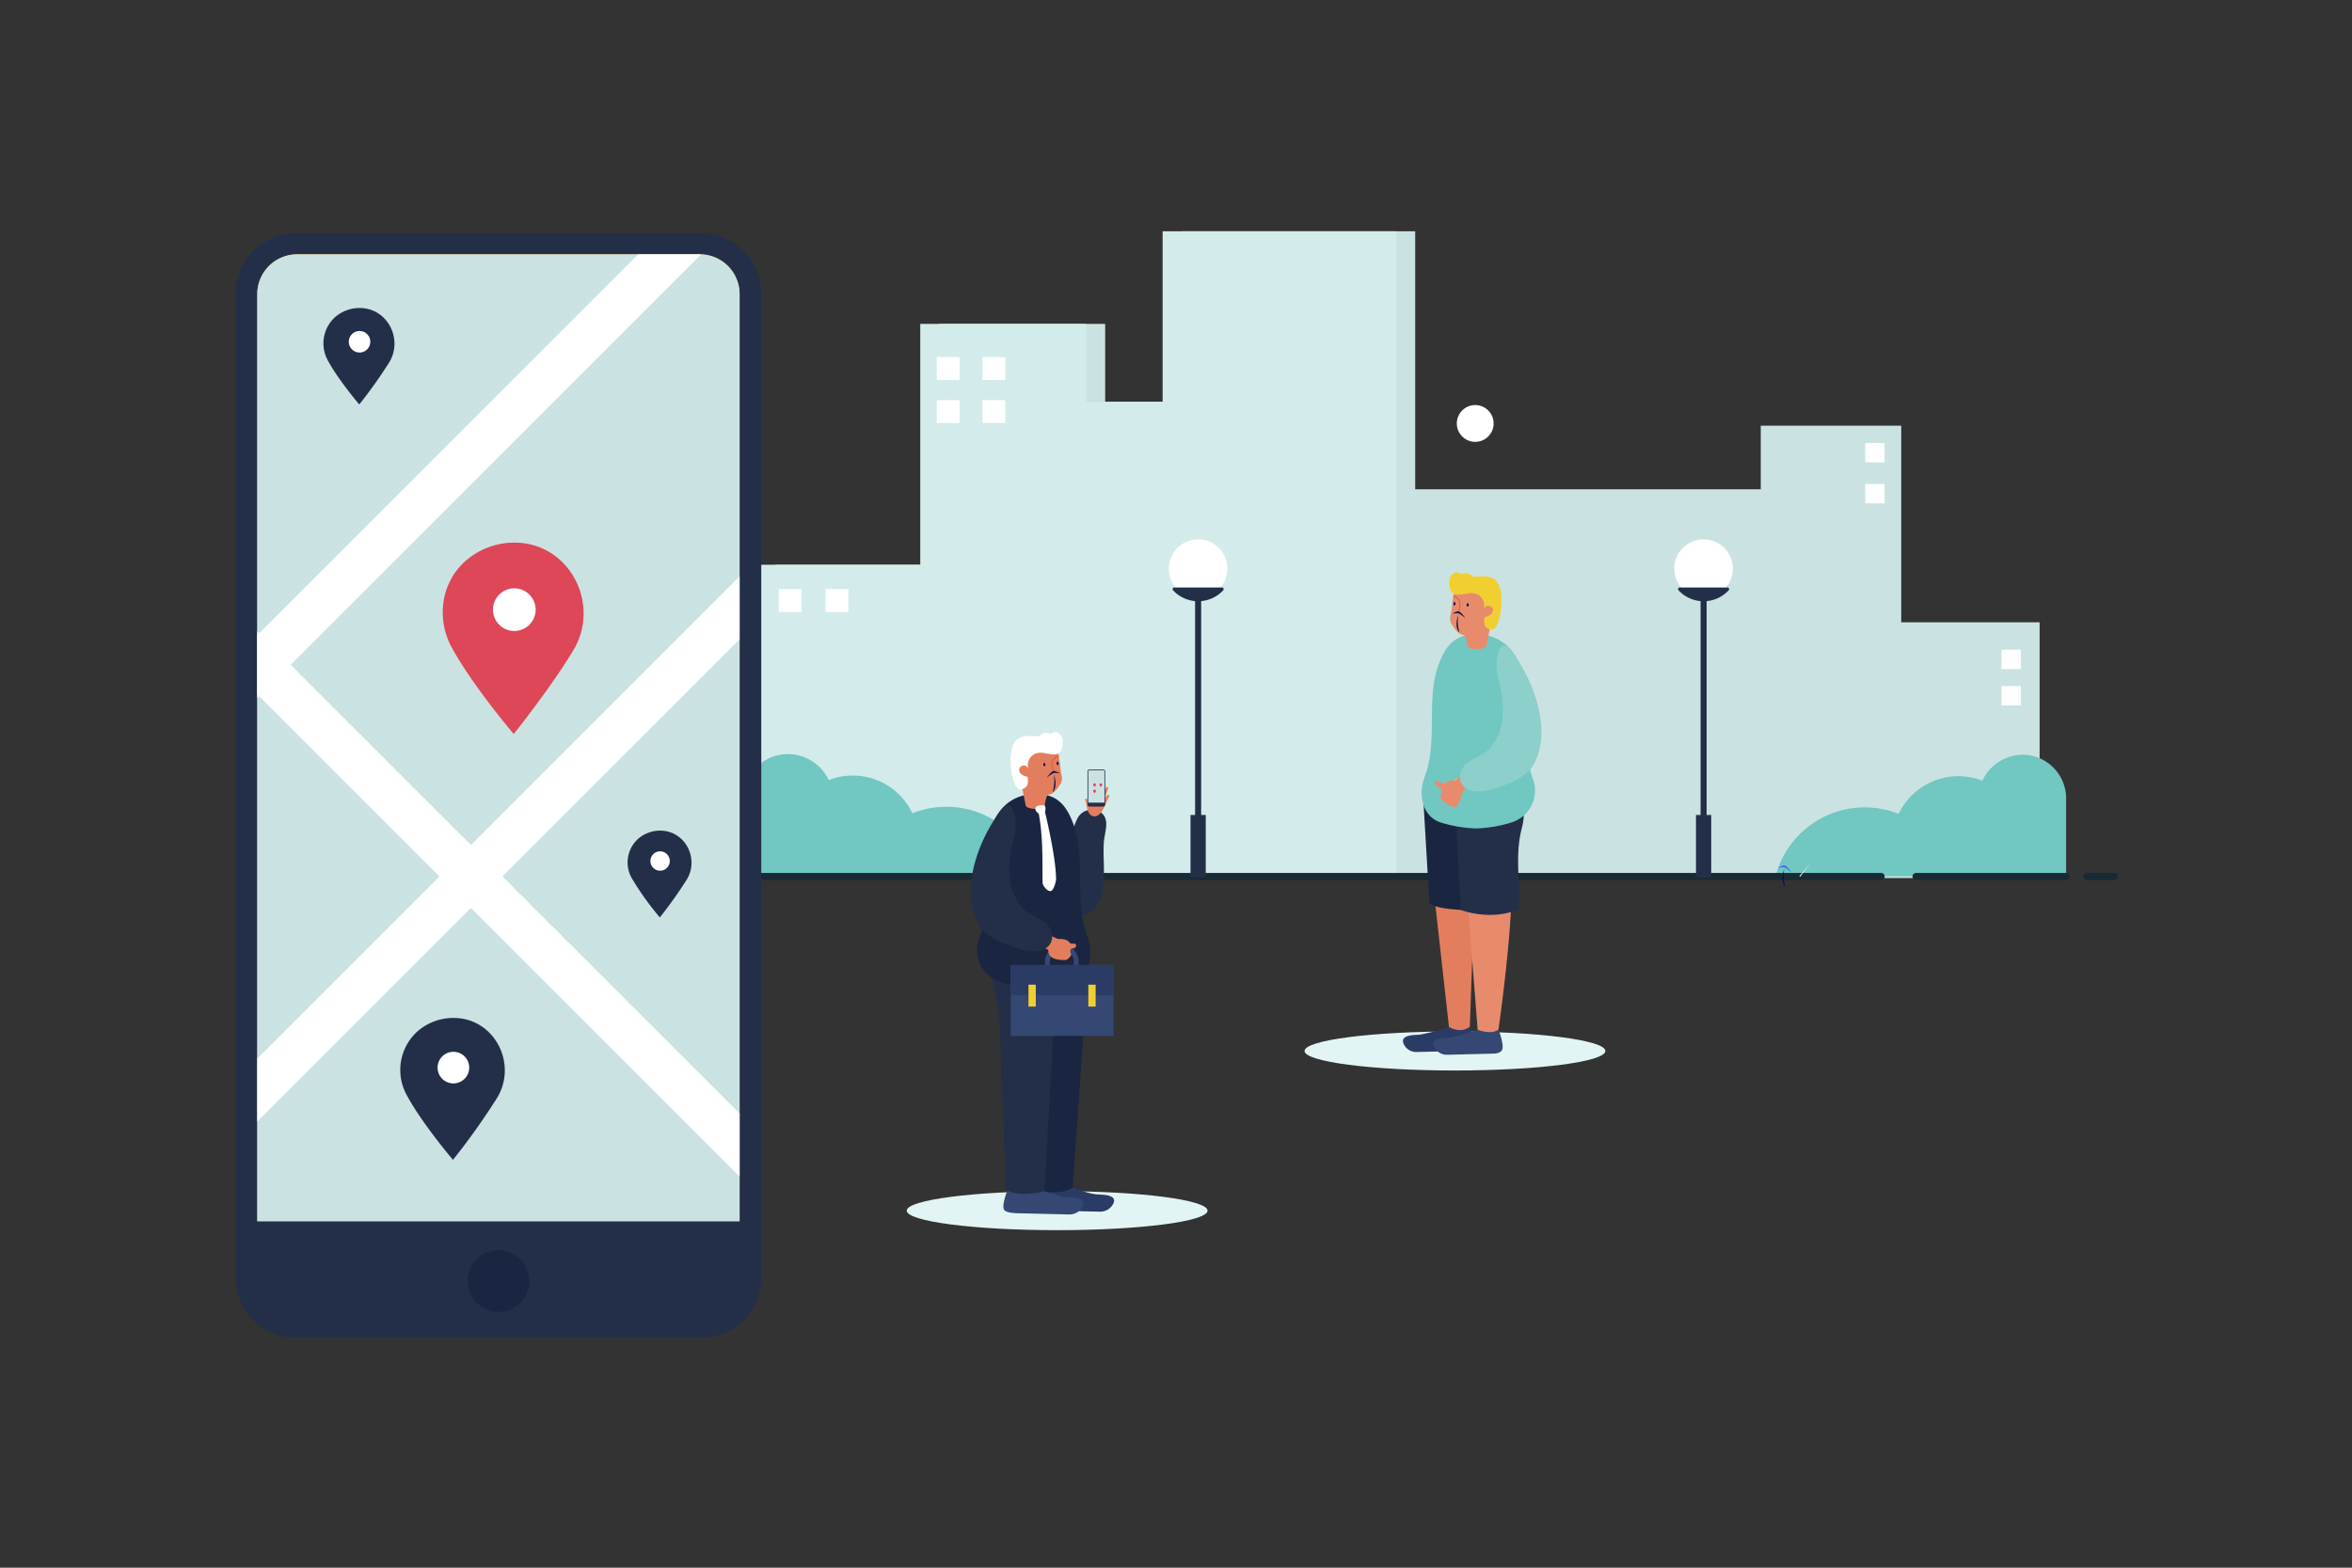 <svg xmlns="http://www.w3.org/2000/svg" width="634.626" height="423.084" viewBox="0 0 634.626 423.084">
    <rect x="0" y="0" width="634.626" height="423.084" fill="#333333" stroke="none"/>
    <defs>
        <clipPath id="clip-path">
            <path id="path50" d="M0-666.665h634.626v423.084H0z" transform="translate(0 666.665)"/>
        </clipPath>
        <style>
            .cls-2{fill:#cbe2e2}.cls-3{fill:#fff}.cls-6{fill:#71c7c2}.cls-7{fill:transparent;stroke:#192a34;stroke-linecap:round;stroke-linejoin:round;stroke-miterlimit:10;stroke-width:1.933px}.cls-8{fill:#232f49}.cls-10{fill:#1a2641}.cls-11{fill:#dd4757}.cls-12{fill:#e2f4f4}.cls-13{fill:#e27e5e}.cls-14{fill:#2a3c65}.cls-15{fill:#344873}.cls-16{fill:#df6041}.cls-17{fill:#09104f}.cls-18{fill:#f2cf31}.cls-19{fill:#e88b6d}
        </style>
    </defs>
    <g id="g10" transform="translate(0 666.665)">
        <path id="path12" fill="none" d="M0-243.581h633.93v-423.084H0z"/>
        <g id="g14" transform="translate(354.641 -551.783)">
            <path id="path16" d="M-69.35-9.883v-17.165h37.9v53.06H5.889v69.021h-195.7V-9.883z" class="cls-2" transform="translate(189.806 27.048)"/>
        </g>
        <path id="path18" d="M798.251-455.611h-5.225v-5.225h5.225z" class="cls-3" transform="translate(-289.749 -75.204)"/>
        <path id="path20" d="M798.251-473.056h-5.225v-5.225h5.225z" class="cls-3" transform="translate(-289.749 -68.83)"/>
        <path id="path22" d="M856.212-385.157h-5.225v-5.225h5.225z" class="cls-3" transform="translate(-310.927 -100.946)"/>
        <path id="path24" d="M856.212-369.678h-5.225v-5.222h5.225z" class="cls-3" transform="translate(-310.927 -106.602)"/>
        <g id="g26" transform="translate(209.226 -604.244)">
            <path id="path28" d="M-63.073 0v46.015h-20.575V24.987h-44.818v65h-44.16v84.553H0V0z" class="cls-2" transform="translate(172.626)"/>
        </g>
        <g id="g30" transform="translate(204.152 -604.244)">
            <path id="path32" fill="#d3ebeb" d="M-63.072 0v46.015h-20.576V24.987h-44.818v65h-44.159v84.553H0V0z" transform="translate(172.625)"/>
        </g>
        <path id="path34" d="M404.459-508.625h-6.179v-6.175h6.179z" class="cls-3" transform="translate(-145.52 -55.486)"/>
        <path id="path36" d="M404.459-490.322h-6.179v-6.178h6.179z" class="cls-3" transform="translate(-145.52 -62.173)"/>
        <path id="path38" d="M423.9-508.625h-6.179v-6.175h6.179z" class="cls-3" transform="translate(-152.623 -55.486)"/>
        <path id="path40" d="M423.9-490.322h-6.179v-6.178h6.179z" class="cls-3" transform="translate(-152.623 -62.173)"/>
        <path id="path42" d="M337.277-410.018H331.1v-6.182h6.18z" class="cls-3" transform="translate(-120.974 -91.514)"/>
        <path id="path44" d="M357.14-410.018h-6.179v-6.182h6.179z" class="cls-3" transform="translate(-128.232 -91.514)"/>
        <g id="g46" transform="translate(0 -666.665)">
            <g id="g48" clip-path="url(#clip-path)">
                <g id="g54" transform="translate(479.09 203.686)">
                    <path id="path56" d="M-45.136-6.876a11.82 11.82 0 0 0-10.795-11.917q-.4-.027-.812-.027a12.14 12.14 0 0 0-11 7.012 17.772 17.772 0 0 0-6.482-1.232A17.832 17.832 0 0 0-90.32-2.861a24.786 24.786 0 0 0-9.163-1.751 24.865 24.865 0 0 0-24.052 18.589h78.4z" class="cls-6" transform="translate(123.536 18.82)"/>
                </g>
                <g id="g58" transform="translate(200.429 203.522)">
                    <path id="path60" d="M0-18.882h78.975a24.865 24.865 0 0 0-24.052-18.589 24.781 24.781 0 0 0-9.161 1.751A17.833 17.833 0 0 0 29.664-45.9a17.769 17.769 0 0 0-6.482 1.232 12.14 12.14 0 0 0-11-7.012A12.149 12.149 0 0 0 .035-39.529a12.186 12.186 0 0 0 .085 1.381H0z" class="cls-6" transform="translate(0 51.679)"/>
                </g>
                <g id="g62" transform="translate(151.277 236.554)">
                    <path id="path64" d="M0 0h356.3" class="cls-7"/>
                </g>
                <g id="g66" transform="translate(517.002 236.554)">
                    <path id="path68" d="M0 0h40.4" class="cls-7"/>
                </g>
                <g id="g70" transform="translate(563.121 236.554)">
                    <path id="path72" d="M0 0h7.406" class="cls-7"/>
                </g>
                <g id="g74" transform="translate(135.455 236.554)">
                    <path id="path76" d="M0 0h7.406" class="cls-7"/>
                </g>
                <g id="g78" transform="translate(451.767 145.553)">
                    <path id="path80" d="M0-4.551a7.905 7.905 0 0 1 7.9-7.9 7.9 7.9 0 0 1 7.9 7.9 7.9 7.9 0 0 1-7.9 7.9 7.9 7.9 0 0 1-7.9-7.9" class="cls-3" transform="translate(0 12.456)"/>
                </g>
                <g id="g82" transform="translate(452.785 158.55)">
                    <path id="path84" d="M-.259 0a.452.452 0 0 0-.33.758A9.218 9.218 0 0 0 6.177 3.71 9.217 9.217 0 0 0 12.943.758a.452.452 0 0 0-.33-.758z" class="cls-8" transform="translate(.71)"/>
                </g>
                <path id="path86" d="M724.664-342.321h-1.635v-70.047h1.635z" class="cls-8" transform="translate(-264.174 573.752)"/>
                <path id="path88" d="M725.189-303.224h-4.112v-16.868h4.112z" class="cls-8" transform="translate(-263.461 540.037)"/>
                <g id="g90" transform="translate(315.379 145.553)">
                    <path id="path92" d="M0-4.551a7.905 7.905 0 0 1 7.9-7.9 7.9 7.9 0 0 1 7.9 7.9 7.9 7.9 0 0 1-7.9 7.9 7.9 7.9 0 0 1-7.9-7.9" class="cls-3" transform="translate(0 12.456)"/>
                </g>
                <g id="g94" transform="translate(316.397 158.55)">
                    <path id="path96" d="M-.259 0a.451.451 0 0 0-.329.758A9.215 9.215 0 0 0 6.177 3.71 9.219 9.219 0 0 0 12.944.758a.452.452 0 0 0-.33-.758z" class="cls-8" transform="translate(.709)"/>
                </g>
                <path id="path98" d="M509.754-342.321h-1.635v-70.047h1.635z" class="cls-8" transform="translate(-185.652 573.752)"/>
                <path id="path100" d="M510.279-303.224h-4.112v-16.868h4.112z" class="cls-8" transform="translate(-184.939 540.037)"/>
                <g id="g106" transform="translate(393.086 109.321)">
                    <path id="path108" d="M-5.715-2.858a4.963 4.963 0 0 0-4.964-4.964 4.964 4.964 0 0 0-4.964 4.964 4.964 4.964 0 0 0 4.964 4.964 4.963 4.963 0 0 0 4.964-4.964" class="cls-3" transform="translate(15.643 7.821)"/>
                </g>
                <g id="g110" transform="translate(63.571 62.969)">
                    <path id="path112" d="M-81.659-162.252V-427.8a16.277 16.277 0 0 0-16.277-16.277H-207.22A16.278 16.278 0 0 0-223.5-427.8v265.545a16.277 16.277 0 0 0 16.277 16.277h109.287a16.277 16.277 0 0 0 16.277-16.277" class="cls-8" transform="translate(223.497 444.074)"/>
                </g>
                <g id="g114" transform="translate(69.423 68.646)">
                    <path id="path116" fill="#eec441" d="M0-150.227h130.133v-250.194a10.742 10.742 0 0 0-10.742-10.742H10.742A10.742 10.742 0 0 0 0-400.421z" transform="translate(0 411.163)"/>
                </g>
                <g id="g118" transform="translate(69.423 68.646)">
                    <path id="path120" d="M0-150.227h130.133v-250.194a10.742 10.742 0 0 0-10.742-10.742H10.742A10.742 10.742 0 0 0 0-400.421z" class="cls-2" transform="translate(0 411.163)"/>
                </g>
                <g id="g122" transform="translate(69.423 68.665)">
                    <path id="path124" d="M-59.162 0l-102.76 102.76v16.992l95.036-95.036L-42.17 0z" class="cls-3" transform="translate(161.922)"/>
                </g>
                <g id="g126" transform="translate(69.423 155.556)">
                    <path id="path128" d="M-74.921 0v16.992l-35.1 35.1-95.037 95.036v-16.996L-74.921 0" class="cls-3" transform="translate(205.054)"/>
                </g>
                <g id="g130" transform="translate(69.423 170.4)">
                    <path id="path132" d="M0 0v16.991l35.1 35.1 95.036 95.036v-16.995L0 0" class="cls-3"/>
                </g>
                <g id="g134" transform="translate(126.161 337.385)">
                    <path id="path136" d="M-9.591-4.8a8.329 8.329 0 0 0-8.329-8.329A8.329 8.329 0 0 0-26.249-4.8a8.329 8.329 0 0 0 8.33 8.329A8.329 8.329 0 0 0-9.591-4.8" class="cls-10" transform="translate(26.249 13.124)"/>
                </g>
                <g id="g138" transform="translate(87.284 83.12)">
                    <path id="path140" d="M-.682-8.162a9.545 9.545 0 0 1 1.9-11.666 10.018 10.018 0 0 1 6.65-2.512q.347 0 .688.024c7.058.477 10.987 8.494 7.367 14.57A128.306 128.306 0 0 1 7.789 3.7S2.11-2.975-.682-8.162" class="cls-8" transform="translate(1.865 22.34)"/>
                </g>
                <g id="g142" transform="translate(94.117 89.335)">
                    <path id="path144" d="M-3.339-1.67a2.9 2.9 0 0 0-2.9-2.9 2.9 2.9 0 0 0-2.9 2.9 2.9 2.9 0 0 0 2.9 2.9 2.9 2.9 0 0 0 2.9-2.9" class="cls-3" transform="translate(9.139 4.569)"/>
                </g>
                <g id="g146" transform="translate(119.459 146.447)">
                    <path id="path148" d="M-1.352-16.2c-4.134-7.682-2.771-17.377 3.771-23.147a19.876 19.876 0 0 1 13.193-4.984q.689 0 1.367.046c14 .947 21.8 16.854 14.617 28.912-5.867 9.843-16.139 22.7-16.139 22.7S4.187-5.9-1.352-16.2" class="cls-11" transform="translate(3.701 44.327)"/>
                </g>
                <g id="g150" transform="translate(133.018 158.777)">
                    <path id="path152" d="M-6.625-3.313a5.754 5.754 0 0 0-5.754-5.754 5.754 5.754 0 0 0-5.754 5.754 5.754 5.754 0 0 0 5.754 5.754 5.754 5.754 0 0 0 5.754-5.754" class="cls-3" transform="translate(18.133 9.067)"/>
                </g>
                <g id="g154" transform="translate(169.352 224.169)">
                    <path id="path156" d="M-.613-7.343A8.585 8.585 0 0 1 1.1-17.837 9.011 9.011 0 0 1 7.079-20.1c.208 0 .415.008.619.021 6.349.429 9.885 7.641 6.626 13.108A115.305 115.305 0 0 1 7.007 3.326 78.006 78.006 0 0 1-.613-7.343" class="cls-8" transform="translate(1.678 20.097)"/>
                </g>
                <g id="g158" transform="translate(175.5 229.76)">
                    <path id="path160" d="M-3-1.5a2.608 2.608 0 0 0-2.613-2.611A2.608 2.608 0 0 0-8.221-1.5a2.608 2.608 0 0 0 2.608 2.607A2.608 2.608 0 0 0-3-1.5" class="cls-3" transform="translate(8.221 4.111)"/>
                </g>
                <g id="g162" transform="translate(108.02 274.716)">
                    <path id="path164" d="M-1-12.007a14.041 14.041 0 0 1 2.8-17.161 14.735 14.735 0 0 1 9.781-3.694q.512 0 1.014.034c10.382.7 16.164 12.5 10.836 21.434A188.478 188.478 0 0 1 11.459 5.438S3.1-4.375-1-12.007" class="cls-8" transform="translate(2.744 32.863)"/>
                </g>
                <g id="g166" transform="translate(118.072 283.857)">
                    <path id="path168" d="M-4.912-2.456a4.266 4.266 0 0 0-4.266-4.265 4.266 4.266 0 0 0-4.266 4.266 4.266 4.266 0 0 0 4.266 4.266 4.266 4.266 0 0 0 4.266-4.267" class="cls-3" transform="translate(13.444 6.721)"/>
                </g>
                <g id="g170" transform="translate(244.655 321.459)">
                    <path id="path172" d="M-46.732-3.033c0 2.909-18.171 5.268-40.586 5.268S-127.9-.124-127.9-3.033-109.733-8.3-87.318-8.3s40.586 2.359 40.586 5.268" class="cls-12" transform="translate(127.904 8.301)"/>
                </g>
                <g id="g174" transform="translate(286.66 218.555)">
                    <path id="path176" d="M-6.115-.512a3.549 3.549 0 0 0-1.757-.809 4.32 4.32 0 0 0-4.913 2.452A29.951 29.951 0 0 0-14.8 7.065a54.877 54.877 0 0 0-1.717 8.635 16.537 16.537 0 0 0 .394 7.351c1.262 3.538 4.694 5.239 7.473 2.792 4.6-4.055 2.609-13.036 3.115-18.725.222-2.5 1.59-5.762-.58-7.626" class="cls-8" transform="translate(16.737 1.402)"/>
                </g>
                <g id="g178" transform="translate(292.678 211.274)">
                    <path id="path180" d="M-3.532-1.9c-.3.289-.8.985-1.092 1.274a11.815 11.815 0 0 0 1.3-3.188.3.3 0 0 0-.548-.149c-.619.857-1.047 1.735-1.665 2.591.345-1.118.674-2.241.959-3.377a.3.3 0 0 0-.538-.227 18.861 18.861 0 0 0-1.566 3.32A27.615 27.615 0 0 0-6.44-4.97c.007-.26-.457-.3-.537-.07-.417 1.157-.707 3.528-1.248 5.264-.338-.674-.889-1.54-1.442-.879.654.377.277 3.6 2 4.372 1.373.616 2.427-.808 2.967-1.79C-4.075.8-3.67-.4-3.07-1.54a.3.3 0 0 0-.462-.36" class="cls-13" transform="translate(9.667 5.19)"/>
                </g>
                <g id="g182" transform="translate(279.004 320.032)">
                    <path id="path184" d="M-12.086-1.73c-1.229-.74-3.115-.568-4.478-.751-2.32-.311-4.7-1.362-6.944-2.029 0 0-8.25-.425-8.371-.107-.368.97-1.688 4.533-1.009 5.6.636 1 4.153.943 4.153.943l13.365.311A3.968 3.968 0 0 0-11.733.161c.364-.7.426-1.422-.353-1.891" class="cls-14" transform="translate(33.079 4.734)"/>
                </g>
                <g id="g186" transform="translate(278.992 257.438)">
                    <path id="path188" d="M0 0h14.87l-4.409 63.122C6.829 65.555 0 63.564 0 63.564z" class="cls-10"/>
                </g>
                <g id="g190" transform="translate(270.74 320.779)">
                    <path id="path192" d="M-12.086-1.73c-1.229-.74-3.115-.568-4.479-.751-2.319-.311-4.7-1.362-6.944-2.029 0 0-8.249-.425-8.37-.107-.369.969-1.689 4.533-1.009 5.6.636 1 4.153.943 4.153.943l13.365.312A3.968 3.968 0 0 0-11.733.161c.363-.7.426-1.421-.353-1.89" class="cls-15" transform="translate(33.079 4.734)"/>
                </g>
                <g id="g194" transform="translate(267.246 256.917)">
                    <path id="path196" d="M-10.412-.55L-28.4-1.505a29.049 29.049 0 0 0 .863 9.757c1.888 7.309 1.585 14.172 1.923 21.714.588 13.122 1.221 32.606 1.221 32.606 3.633 2.434 10.46.443 10.46.443z" class="cls-8" transform="translate(28.497 1.505)"/>
                </g>
                <g id="g198" transform="translate(263.623 214.279)">
                    <path id="path200" d="M-14.592-29.259c5.075-1.576 6.277-7.436 4.467-12.271-3.688-9.853-.353-20.655-3.687-30.083-1.838-5.2-4.387-8.452-10.081-8.468h-.245c-5.694.016-9.847 3.278-11.685 8.476-3.334 9.428.141 20.713-3.546 30.566a9.04 9.04 0 0 0 5.93 11.78l.11.034a35.95 35.95 0 0 0 9.3 1.537H-24a35.95 35.95 0 0 0 9.3-1.537l.11-.034" class="cls-10" transform="translate(39.937 80.081)"/>
                </g>
                <g id="g202" transform="translate(274.478 200.385)">
                    <path id="path204" d="M-.241-.66c1.334-.94 4.833-1.134 7.318-1.145A3.328 3.328 0 0 1 10.339.8c.462 2.067.655 5.016.936 6.082a3.041 3.041 0 0 1-.487 2.8c-.788 1.265-1.721 2.491-3.338 2.67a11.157 11.157 0 0 0-.687 2.748c-.213 1.4-4.905 1.214-5.124.124C.7 10.528-1.6.3-.241-.66" class="cls-13" transform="translate(.66 1.805)"/>
                </g>
                <g id="g206" transform="translate(279.371 217.319)">
                    <path id="path208" d="M-1.492-1.031a2.631 2.631 0 0 0 .03-1.57c-.134-.411-1.968-.18-2.372.151a.89.89 0 0 0-.137 1.062 1.757 1.757 0 0 0 .791.794c1.164 6.162.98 12.417 1.032 18.694.005.659 1.3 2.572 2.335 2.19.735-.27 1.318-2.671 1.314-3.139C1.446 10.813-1.5-1.01-1.492-1.031" class="cls-3" transform="translate(4.082 2.821)"/>
                </g>
                <g id="g210" transform="translate(283.712 203.93)">
                    <path id="path212" d="M-.088-.838a2.1 2.1 0 0 1 1.81-1.455l.059.3A1.891 1.891 0 0 0 .087-.268 3.941 3.941 0 0 0 .7 2.174c.095.17-.157.343-.251.171A3.925 3.925 0 0 1-.088-.838" class="cls-16" transform="translate(.242 2.293)"/>
                </g>
                <g id="g214" transform="translate(272.685 197.555)">
                    <path id="path216" d="M-.976-1.193c1.986-1.694 5.564-.668 6.221-.965a1.668 1.668 0 0 1 .441-.5A2.353 2.353 0 0 1 8.2-2.709a1.521 1.521 0 0 1 .261-.225l.008-.006a1.526 1.526 0 0 1 1.922.029c1.211 1 1.24 2.95.6 4.523a1.855 1.855 0 0 1-1.624 1.143 14.115 14.115 0 0 1-3.09-.36 4.182 4.182 0 0 0-2.016.1 3.2 3.2 0 0 0-1.136.626 3.479 3.479 0 0 0-1 3.588C1.86 6.2 1.5 5.512.486 5.853a1.229 1.229 0 0 0-.841.892c-.223 1.133 1.269 2 2.243 2.055.238 1.556.3 3.006-1.82 3.43-2.4.48-4.209-10.724-1.044-13.425" class="cls-3" transform="translate(2.671 3.266)"/>
                </g>
                <g id="g226" transform="translate(282.441 208.094)">
                    <path id="path228" d="M-.809-.111a1.141 1.141 0 0 1 .335-.151A1.139 1.139 0 0 1-.1-.3a6.338 6.338 0 0 1 1.41.623C.763.239.326.193.034.174a1.164 1.164 0 0 0-.379.038 1.131 1.131 0 0 0-.336.152A16.868 16.868 0 0 0-2.215 1.51 10.04 10.04 0 0 1-.809-.111" class="cls-17" transform="translate(2.215 .303)"/>
                </g>
                <g id="g230" transform="translate(284.026 209.028)">
                    <path id="path232" d="M0-2.739C1.3-4.084.655-6.627.314-7.5A10.466 10.466 0 0 1 0-2.739" class="cls-17" transform="translate(0 7.497)"/>
                </g>
                <g id="g234" transform="translate(285.099 205.568)">
                    <path id="path236" d="M-.066-.04a.2.2 0 0 1 .043-.039C.3-.311.61.818.084.779-.23.756-.243.165-.066-.04" class="cls-17" transform="translate(.18 .111)"/>
                </g>
                <g id="g238" transform="translate(281.529 205.881)">
                    <path id="path240" d="M-.066-.04a.259.259 0 0 1 .043-.039c.329-.232.634.9.107.859C-.23.756-.242.165-.066-.04" class="cls-17" transform="translate(.179 .111)"/>
                </g>
                <g id="g242" transform="translate(281.964 254.998)">
                    <path id="path244" d="M-5.218-6.63H-6.5v-6.984a3.256 3.256 0 0 0-3.253-3.253A3.256 3.256 0 0 0-13-13.615v6.985h-1.28v-6.984a4.537 4.537 0 0 1 4.532-4.532 4.537 4.537 0 0 1 4.532 4.532z" class="cls-15" transform="translate(14.283 18.147)"/>
                </g>
                <path id="path246" d="M457.481-237.175h-27.725v-19.139h27.725z" class="cls-15" transform="translate(-157.021 516.734)"/>
                <path id="path248" d="M457.481-256.314h-27.725v8.15h27.725z" class="cls-14" transform="translate(-157.021 516.734)"/>
                <path id="path250" d="M439.249-242.015h-1.972v-5.914h1.972z" class="cls-18" transform="translate(-159.769 513.671)"/>
                <path id="path252" d="M464.7-242.015h-1.97v-5.914h1.97z" class="cls-18" transform="translate(-169.068 513.671)"/>
                <g id="g254" transform="translate(281.589 252.623)">
                    <path id="path256" d="M-4.68-1.17a1.644 1.644 0 0 1-1-.128h-.01c-.431-.7-1.24-1.191-3.267-1.121-.624-.256-1.165-.559-1.738-.78a8.4 8.4 0 0 1-2.114 3.065s1.268.651 1.29.664a2.5 2.5 0 0 0 .2 1.191c.642 1.405 2.848 1.526 4.112 1.561C-5.982 3.318-5.3 1.746-5.3 1.746a1.208 1.208 0 0 1 0-1.6c.57.017 1.213-.107 1.245-.769a.507.507 0 0 0-.625-.547" class="cls-13" transform="translate(12.809 3.201)"/>
                </g>
                <g id="g258" transform="translate(261.908 217.25)">
                    <path id="path260" d="M-12.291-19.138c-1.492-2.512-5.179-3.127-7.187-5.214a14.166 14.166 0 0 1-3.58-7.759 28.026 28.026 0 0 1 1.122-11.356 13.383 13.383 0 0 0-.041-6.951c-1.2-3.719-2.935-1.422-4.563.918-5.385 7.738-10.04 20.8-4.821 29.591 1.487 2.5 4.558 4.013 7.154 5.066 3.022 1.226 8.688 3.241 11.5.6a3.571 3.571 0 0 0 1.042-2.913 4.665 4.665 0 0 0-.625-1.984" class="cls-8" transform="translate(33.64 52.381)"/>
                </g>
                <g id="g262" transform="translate(351.997 278.366)">
                    <path id="path264" d="M0-3.033c0 2.91 18.171 5.268 40.586 5.268S81.171-.123 81.171-3.033 63-8.3 40.586-8.3 0-5.942 0-3.033" class="cls-12" transform="translate(0 8.301)"/>
                </g>
                <g id="g266" transform="translate(378.555 276.939)">
                    <path id="path268" d="M-.329-1.73c1.148-.74 2.909-.57 4.182-.75a57.689 57.689 0 0 0 7.66-2.029s5.514-.425 5.627-.107c.344.97 1.576 4.534.941 5.6-.593 1-2.863.943-2.863.943l-12.48.311A3.67 3.67 0 0 1-.659.161c-.339-.7-.4-1.422.33-1.891" class="cls-14" transform="translate(.901 4.734)"/>
                </g>
                <g id="g270" transform="translate(383.962 214.345)">
                    <path id="path272" d="M-8.56 0h-14.869l7.006 62.82c3.594 1.93 5.626-.107 5.626-.107z" class="cls-13" transform="translate(23.429)"/>
                </g>
                <g id="g274" transform="translate(386.8 277.686)">
                    <path id="path276" d="M-.329-1.73c1.147-.74 2.908-.57 4.182-.75a50.887 50.887 0 0 0 7.153-2.029s5.514-.425 5.626-.107c.344.969 1.577 4.533.942 5.6-.594 1-2.357.943-2.357.943l-12.48.311A3.668 3.668 0 0 1-.659.161c-.339-.7-.4-1.421.33-1.89" class="cls-15" transform="translate(.901 4.734)"/>
                </g>
                <g id="g278" transform="translate(393.9 213.824)">
                    <path id="path280" d="M0-1.361l16.577-2.363a29.049 29.049 0 0 1-.863 9.757c-1.889 7.309-1.585 14.171-1.923 21.713-.588 13.122-3.358 32.51-3.358 32.51-1.874 1.609-5.627.107-5.627.107z" class="cls-19" transform="translate(0 3.724)"/>
                </g>
                <g id="g282" transform="translate(383.962 214.345)">
                    <path id="path284" d="M-8.56-17.995v-31.256h-14.869l1.719 29.312c2.21 2.306 13.15 1.944 13.15 1.944" class="cls-10" transform="translate(23.429 49.251)"/>
                </g>
                <g id="g286" transform="translate(392.492 213.824)">
                    <path id="path288" d="M-10-18.119c.338-7.542-1.147-14.4.74-21.714a18.362 18.362 0 0 0-.125-9.757l-17.986.956 1.705 30.821c9.108 3.067 15.662-.206 15.666-.306" class="cls-8" transform="translate(27.372 49.589)"/>
                </g>
                <g id="g290" transform="translate(383.593 171.185)">
                    <path id="path292" d="M-3.029-29.259C-8.1-30.834-9.306-36.695-7.5-41.531c3.688-9.852.353-20.654 3.687-30.083 1.838-5.2 4.387-8.452 10.082-8.468h.245c5.695.016 9.847 3.279 11.685 8.476 3.334 9.428-.141 20.714 3.546 30.566a9.039 9.039 0 0 1-5.93 11.78l-.109.035a35.956 35.956 0 0 1-9.3 1.537h-.03a35.95 35.95 0 0 1-9.3-1.537l-.11-.035" class="cls-6" transform="translate(8.29 80.081)"/>
                </g>
                <g id="g294" transform="translate(391.262 157.291)">
                    <path id="path296" d="M-6.715-.66c-1.334-.94-4.833-1.135-7.319-1.146A3.327 3.327 0 0 0-17.3.8c-.463 2.067-.656 5.016-.936 6.082a3.044 3.044 0 0 0 .486 2.8c.785 1.267 1.723 2.492 3.34 2.671a11.21 11.21 0 0 1 .69 2.747c.212 1.4 4.905 1.214 5.124.124C-7.654 10.528-5.357.3-6.715-.66" class="cls-19" transform="translate(18.379 1.805)"/>
                </g>
                <g id="g298" transform="translate(392.088 160.837)">
                    <path id="path300" d="M-1.076-.838a2.106 2.106 0 0 0-1.81-1.455l-.059.3A1.892 1.892 0 0 1-1.251-.268a3.941 3.941 0 0 1-.618 2.441c-.094.17.157.343.252.171a3.925 3.925 0 0 0 .541-3.182" class="cls-16" transform="translate(2.945 2.293)"/>
                </g>
                <g id="g302" transform="translate(391.059 154.462)">
                    <path id="path304" d="M-7.129-1.193c-1.985-1.694-5.564-.668-6.221-.965a1.649 1.649 0 0 0-.441-.5 2.353 2.353 0 0 0-2.515-.05 1.548 1.548 0 0 0-.261-.225l-.008-.006a1.527 1.527 0 0 0-1.922.029c-1.211 1-1.24 2.95-.6 4.523a1.855 1.855 0 0 0 1.627 1.143 14.109 14.109 0 0 0 3.09-.36 4.185 4.185 0 0 1 2.017.1 3.21 3.21 0 0 1 1.136.626 3.482 3.482 0 0 1 1 3.588c.267-.516.624-1.2 1.641-.861a1.226 1.226 0 0 1 .841.892c.223 1.133-1.268 2-2.243 2.058-.238 1.556-.3 3.006 1.821 3.43 2.4.48 4.209-10.724 1.043-13.425" class="cls-18" transform="translate(19.513 3.266)"/>
                </g>
                <g id="g314" transform="translate(391.857 165.001)">
                    <path id="path316" d="M-1.22-.111a1.165 1.165 0 0 0-.335-.152A1.163 1.163 0 0 0-1.934-.3 6.338 6.338 0 0 0-3.34.323c.547-.084.984-.129 1.277-.149a1.166 1.166 0 0 1 .379.038 1.131 1.131 0 0 1 .335.152A16.744 16.744 0 0 1 .185 1.511 10.037 10.037 0 0 0-1.22-.111" class="cls-17" transform="translate(3.34 .303)"/>
                </g>
                <g id="g318" transform="translate(393.02 165.935)">
                    <path id="path320" d="M-.447-2.739C-1.744-4.083-1.1-6.627-.761-7.5a10.466 10.466 0 0 0 .314 4.761" class="cls-17" transform="translate(1.225 7.497)"/>
                </g>
                <g id="g322" transform="translate(392.175 162.475)">
                    <path id="path324" d="M-.25-.04a.226.226 0 0 0-.042-.039C-.621-.311-.926.818-.4.779c.314-.024.326-.614.15-.82" class="cls-17" transform="translate(.684 .111)"/>
                </g>
                <g id="g326" transform="translate(395.746 162.788)">
                    <path id="path328" d="M-.25-.04a.229.229 0 0 0-.042-.039C-.62-.311-.926.818-.4.779c.314-.024.327-.614.15-.82" class="cls-17" transform="translate(.684 .111)"/>
                </g>
                <g id="g350" transform="translate(391.419 209.85)">
                    <path id="path352" fill="#d6ab6e" d="M-1 0a5.12 5.12 0 0 1 .317 1.558 6.262 6.262 0 0 1-.085 1.373 6.464 6.464 0 0 1-.371 1.307A5.981 5.981 0 0 1-1.9 5.613a3.006 3.006 0 0 1-.749-1.483 4.1 4.1 0 0 1-.015-1.53 4.3 4.3 0 0 1 .521-1.422A3.294 3.294 0 0 1-1 0" transform="translate(2.729)"/>
                </g>
                <g id="g354" transform="translate(391.419 209.85)">
                    <path id="path356" fill="#ddb171" d="M-1 0a33.39 33.39 0 0 0-.9 5.613 3.006 3.006 0 0 1-.749-1.483 4.1 4.1 0 0 1-.015-1.53 4.3 4.3 0 0 1 .521-1.422A3.294 3.294 0 0 1-1 0" transform="translate(2.729)"/>
                </g>
                <g id="g374" transform="translate(387.18 209.53)">
                    <path id="path376" d="M-4 0a5.467 5.467 0 0 1-1.424 1.148 5.7 5.7 0 0 0-3.191.811 4.511 4.511 0 0 1-1.543-.7c-.575-.437-.956.316-.7.8a2.617 2.617 0 0 0 1.767 1.222A7.615 7.615 0 0 1-9.426 5.1c-.176 1.181.509 1.377 1.481 2.133 1.269.987 2.627 1.463 3.138.493.269-.51 1.651-3.931 1.634-3.992.021-.014 1.29-.664 1.29-.664A8.4 8.4 0 0 1-4 0" class="cls-19" transform="translate(10.937)"/>
                </g>
                <g id="g378" transform="translate(393.924 174.157)">
                    <path id="path380" fill="#8ccfcb" d="M-.369-19.138c1.491-2.512 5.179-3.127 7.187-5.214a14.166 14.166 0 0 0 3.58-7.759 28.025 28.025 0 0 0-1.122-11.357 13.38 13.38 0 0 1 .041-6.95c1.2-3.72 2.935-1.422 4.563.917 5.385 7.738 10.039 20.8 4.821 29.591-1.487 2.5-4.558 4.013-7.154 5.066-3.022 1.227-8.688 3.241-11.5.6a3.573 3.573 0 0 1-1.042-2.91 4.665 4.665 0 0 1 .625-1.984" transform="translate(1.011 52.38)"/>
                </g>
                <g id="g450" transform="translate(485.508 232.984)">
                    <path id="path452" d="M0-2.007l2.957-3.486-2.751 3.65z" class="cls-3" transform="translate(0 5.493)"/>
                </g>
                <g id="g454" transform="translate(479.753 233.559)">
                    <path id="path456" fill="#3d6cf3" d="M-1.253-.114A1.2 1.2 0 0 0-1.6-.27a1.174 1.174 0 0 0-.388-.038 6.549 6.549 0 0 0-1.443.639C-2.869.245-2.419.2-2.118.178a1.2 1.2 0 0 1 .388.039 1.184 1.184 0 0 1 .344.157A17.082 17.082 0 0 1 .189 1.551 10.3 10.3 0 0 0-1.253-.114" transform="translate(3.431 .311)"/>
                </g>
                <g id="g458" transform="translate(480.948 234.518)">
                    <path id="path460" d="M-.459-2.813C-1.79-4.193-1.133-6.805-.782-7.7a10.736 10.736 0 0 0 .323 4.887" class="cls-17" transform="translate(1.257 7.699)"/>
                </g>
                <g id="g110-2" transform="translate(293.433 207.654)">
                    <path id="path112-2" d="M-218.726-434.594v-8.932a.548.548 0 0 0-.548-.548h-3.676a.548.548 0 0 0-.548.548v8.932a.547.547 0 0 0 .548.547h3.676a.547.547 0 0 0 .548-.547" class="cls-8" transform="translate(223.497 444.074)"/>
                </g>
                <g id="g118-2" transform="translate(293.63 207.845)">
                    <path id="path120-2" d="M0-402.386h4.377v-8.414a.361.361 0 0 0-.361-.361H.361A.361.361 0 0 0 0-410.8z" class="cls-2" transform="translate(0 411.163)"/>
                </g>
                <g id="g146-2" transform="translate(294.974 213.093)">
                    <path id="path148-2" d="M-3.655-43.777a.37.37 0 0 1 .074-.452.388.388 0 0 1 .258-.1h.023a.373.373 0 0 1 .285.564 4.97 4.97 0 0 1-.315.443 3.359 3.359 0 0 1-.328-.459" class="cls-11" transform="translate(3.701 44.327)"/>
                </g>
                <g id="g146-3" transform="translate(294.974 211.407)">
                    <path id="path148-3" d="M-3.655-43.777a.37.37 0 0 1 .074-.452.388.388 0 0 1 .258-.1h.023a.373.373 0 0 1 .285.564 4.97 4.97 0 0 1-.315.443 3.359 3.359 0 0 1-.328-.459" class="cls-11" transform="translate(3.701 44.327)"/>
                </g>
                <g id="g146-4" transform="translate(296.659 211.407)">
                    <path id="path148-4" d="M-3.655-43.777a.37.37 0 0 1 .074-.452.388.388 0 0 1 .258-.1h.023a.373.373 0 0 1 .285.564 4.97 4.97 0 0 1-.315.443 3.359 3.359 0 0 1-.328-.459" class="cls-11" transform="translate(3.701 44.327)"/>
                </g>
            </g>
        </g>
    </g>
</svg>
